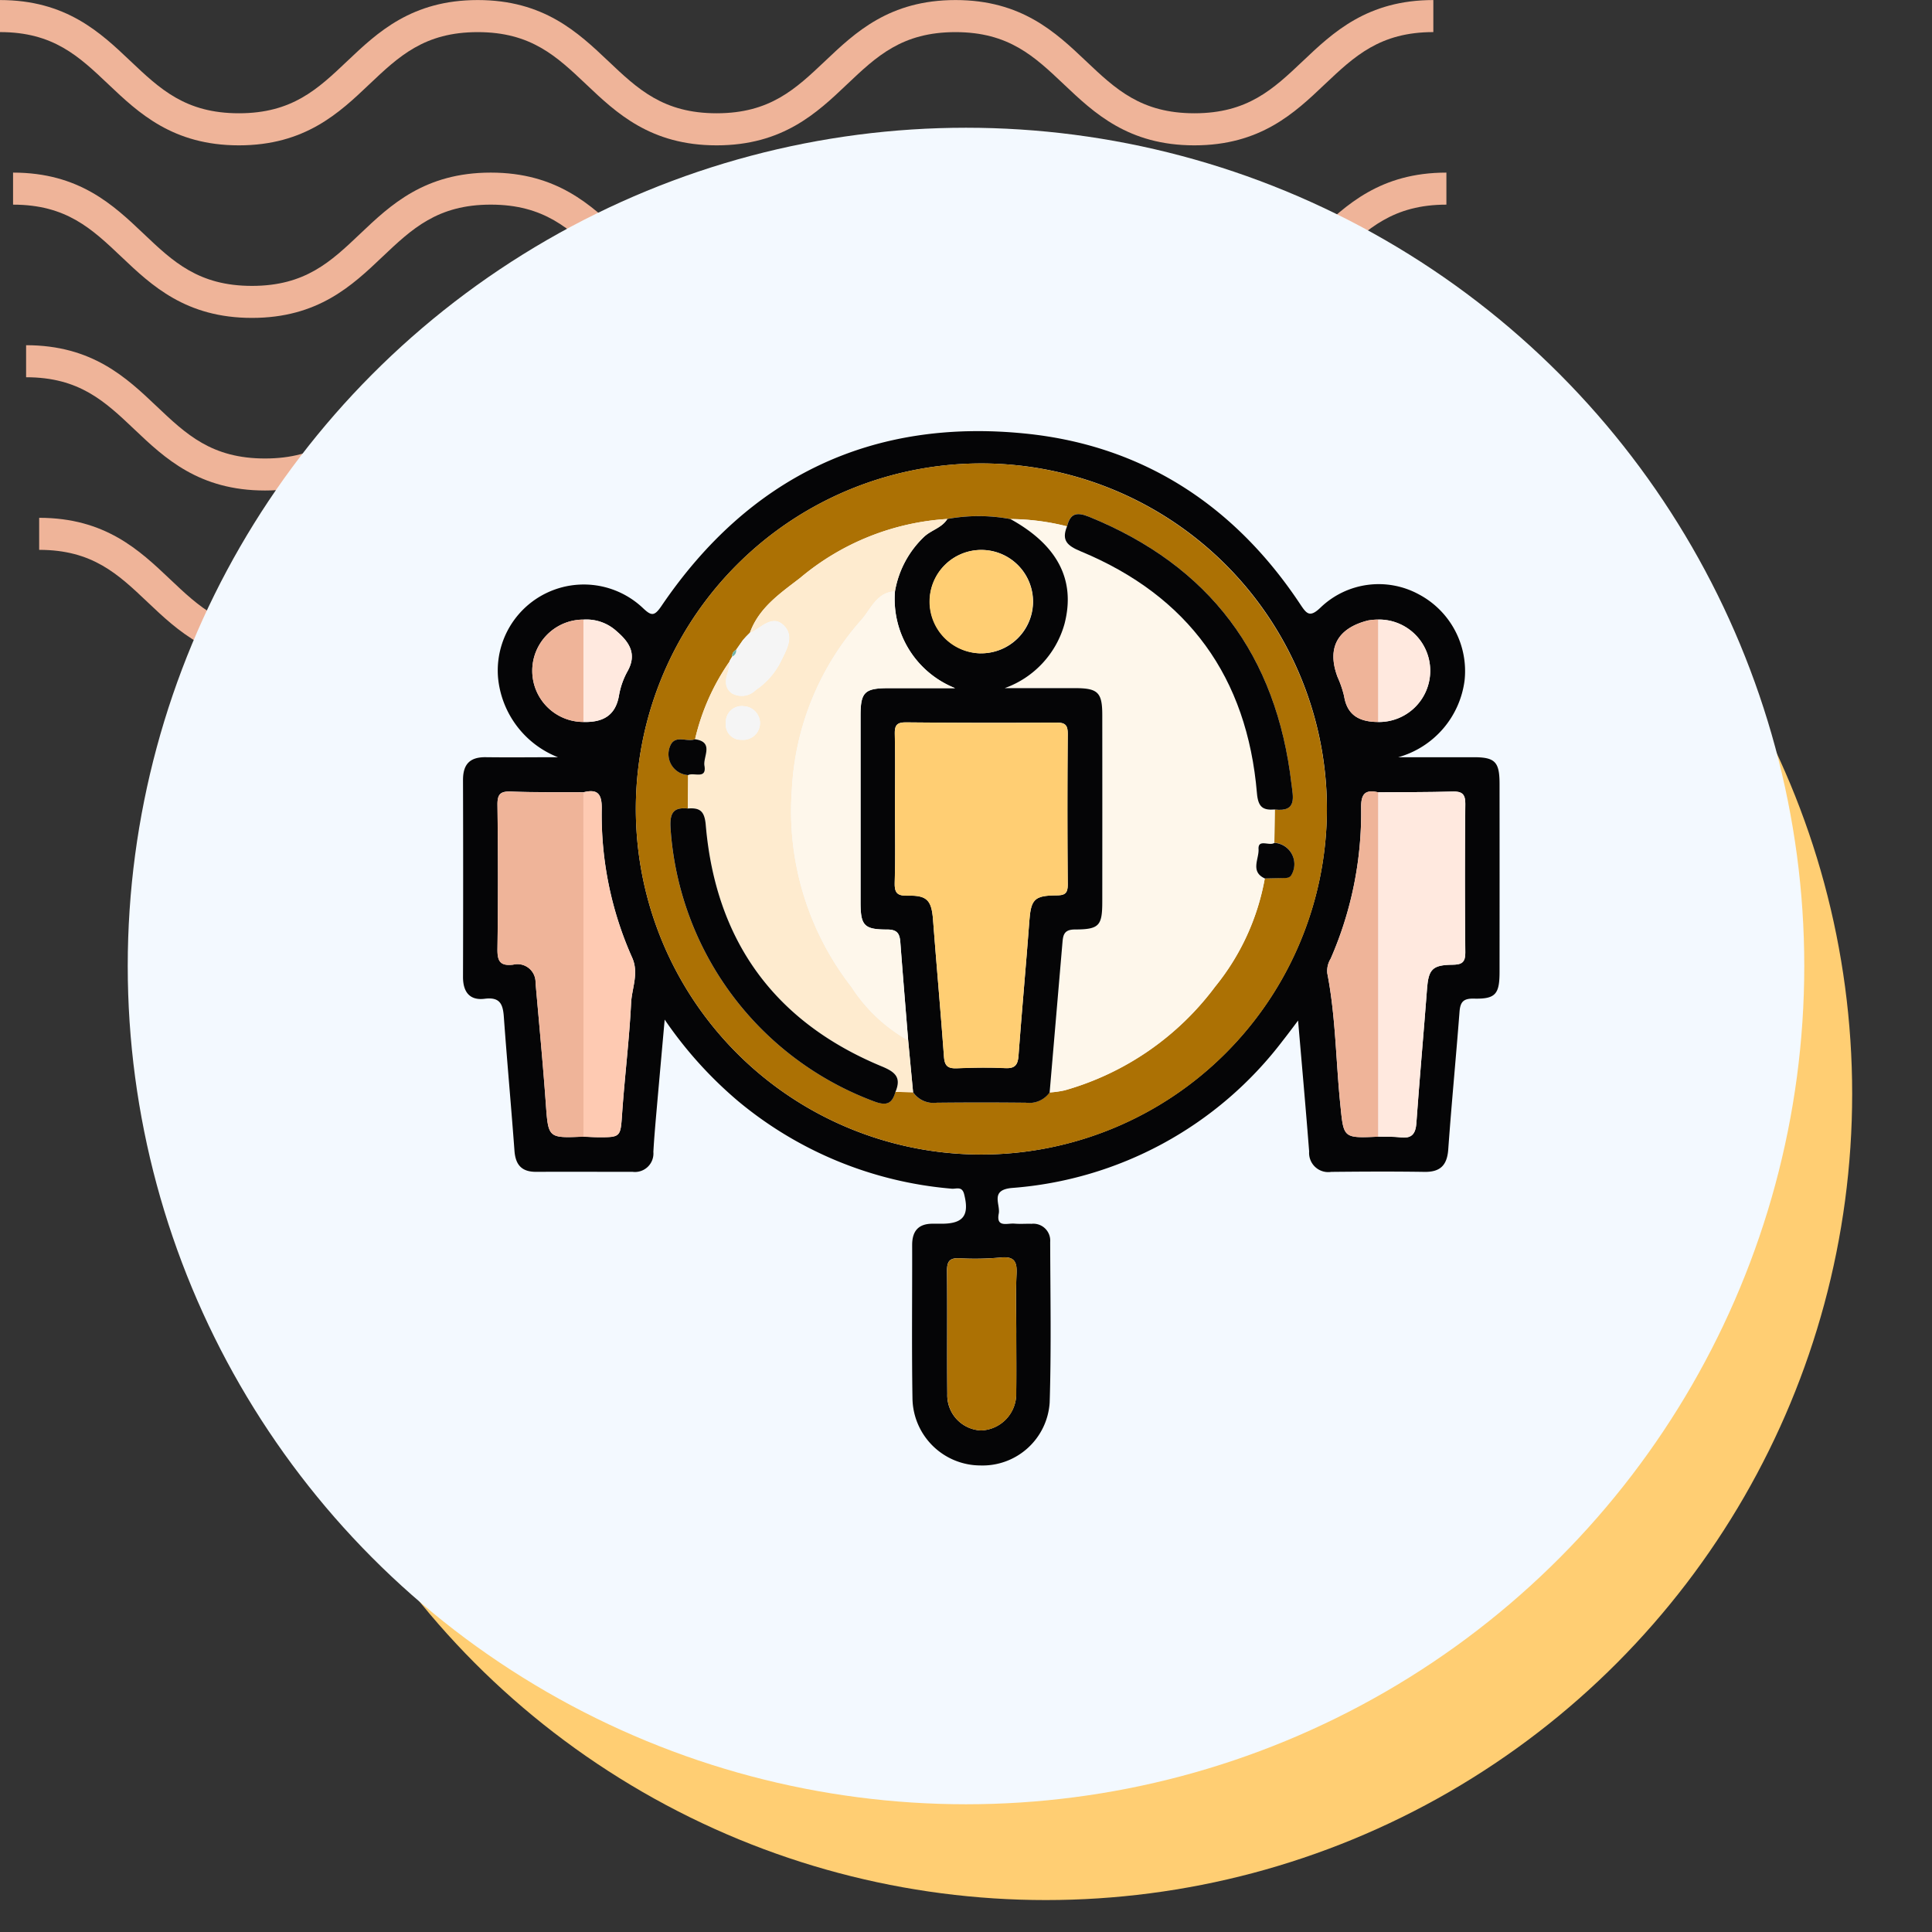 <svg xmlns="http://www.w3.org/2000/svg" xmlns:xlink="http://www.w3.org/1999/xlink" width="121" height="121" viewBox="0 0 121 121">
  <rect x="0" y="0" width="121" height="121" fill="#333333" stroke="none"/>
  <defs>
    <clipPath id="clip-path">
      <rect id="Rectángulo_400938" data-name="Rectángulo 400938" width="121" height="121" transform="translate(0 0)" fill="none"/>
    </clipPath>
    <clipPath id="clip-path-2">
      <rect id="Rectángulo_401073" data-name="Rectángulo 401073" width="92.219" height="41.532" fill="#efb499"/>
    </clipPath>
  </defs>
  <g id="Grupo_1119980" data-name="Grupo 1119980" transform="translate(-388 -4872)">
    <g id="Grupo_1105095" data-name="Grupo 1105095" transform="translate(0.332 -1141)">
      <rect id="Rectángulo_401103" data-name="Rectángulo 401103" width="121" height="121" transform="translate(387.668 6013)" fill="none"/>
      <g id="Grupo_1099348" data-name="Grupo 1099348" transform="translate(387.668 6013)">
        <g id="Grupo_1099282" data-name="Grupo 1099282">
          <g id="Grupo_1099281" data-name="Grupo 1099281" clip-path="url(#clip-path-2)">
            <path id="Trazado_873375" data-name="Trazado 873375" d="M74.8,9.1c-4.139,0-6.28-2.03-8.17-3.821-1.855-1.756-3.452-3.274-6.792-3.274s-4.937,1.517-6.792,3.274C51.161,7.072,49.023,9.1,44.881,9.1s-6.28-2.03-8.169-3.821C34.857,3.525,33.26,2.007,29.92,2.007s-4.937,1.517-6.789,3.274C21.241,7.072,19.1,9.1,14.962,9.1S8.679,7.072,6.789,5.281C4.937,3.525,3.34,2.007,0,2.007V0C4.139,0,6.28,2.033,8.17,3.821c1.855,1.759,3.452,3.274,6.792,3.274S19.9,5.58,21.75,3.824C23.637,2.033,25.781,0,29.92,0s6.283,2.033,8.17,3.821c1.855,1.759,3.452,3.274,6.792,3.274s4.937-1.514,6.792-3.274C53.56,2.033,55.7,0,59.843,0s6.283,2.033,8.17,3.821C69.867,5.58,71.464,7.094,74.8,7.094S79.742,5.58,81.6,3.821C83.483,2.033,85.624,0,89.766,0V2.007c-3.34,0-4.937,1.517-6.792,3.274C81.084,7.072,78.943,9.1,74.8,9.1" transform="translate(2.453 32.43)" fill="#efb499"/>
            <path id="Trazado_873376" data-name="Trazado 873376" d="M74.8,9.1c-4.139,0-6.283-2.03-8.17-3.824-1.855-1.756-3.452-3.27-6.792-3.27s-4.937,1.514-6.792,3.27C51.164,7.072,49.023,9.1,44.881,9.1s-6.283-2.03-8.17-3.824c-1.855-1.756-3.452-3.27-6.792-3.27s-4.937,1.517-6.789,3.27C21.241,7.072,19.1,9.1,14.962,9.1S8.679,7.072,6.789,5.278C4.937,3.522,3.34,2.007,0,2.007V0C4.139,0,6.283,2.03,8.17,3.821c1.855,1.759,3.452,3.274,6.792,3.274S19.9,5.58,21.75,3.821C23.637,2.03,25.781,0,29.92,0S36.2,2.03,38.093,3.821c1.852,1.759,3.449,3.274,6.789,3.274s4.937-1.514,6.792-3.274C53.56,2.03,55.7,0,59.843,0s6.283,2.03,8.17,3.821C69.867,5.58,71.464,7.094,74.8,7.094S79.742,5.58,81.6,3.821C83.486,2.03,85.627,0,89.769,0V2.007c-3.34,0-4.94,1.517-6.8,3.27C81.084,7.072,78.943,9.1,74.8,9.1" transform="translate(1.635 21.62)" fill="#efb499"/>
            <path id="Trazado_873377" data-name="Trazado 873377" d="M74.8,9.1c-4.139,0-6.283-2.03-8.169-3.824-1.855-1.756-3.452-3.27-6.792-3.27s-4.937,1.514-6.792,3.27C51.164,7.072,49.02,9.1,44.881,9.1s-6.283-2.03-8.17-3.824c-1.855-1.756-3.452-3.27-6.792-3.27s-4.937,1.517-6.789,3.27C21.241,7.072,19.1,9.1,14.962,9.1S8.678,7.072,6.789,5.278C4.937,3.522,3.34,2.007,0,2.007V0C4.139,0,6.283,2.03,8.169,3.821c1.851,1.759,3.452,3.274,6.792,3.274S19.9,5.58,21.75,3.821C23.637,2.03,25.781,0,29.92,0S36.2,2.03,38.093,3.821c1.852,1.759,3.449,3.274,6.789,3.274s4.937-1.514,6.792-3.274C53.56,2.03,55.7,0,59.843,0s6.283,2.03,8.17,3.821C69.867,5.58,71.464,7.094,74.8,7.094S79.742,5.58,81.6,3.821C83.486,2.03,85.624,0,89.769,0V2.007c-3.34,0-4.941,1.517-6.8,3.27C81.084,7.072,78.943,9.1,74.8,9.1" transform="translate(0.818 10.81)" fill="#efb499"/>
            <path id="Trazado_873378" data-name="Trazado 873378" d="M74.8,9.1c-4.139,0-6.28-2.03-8.17-3.821-1.855-1.756-3.452-3.27-6.792-3.27s-4.937,1.514-6.789,3.27C51.164,7.069,49.023,9.1,44.881,9.1s-6.28-2.03-8.169-3.821c-1.855-1.756-3.452-3.27-6.792-3.27s-4.937,1.514-6.789,3.267C21.245,7.069,19.1,9.1,14.962,9.1S8.678,7.069,6.789,5.278C4.937,3.522,3.34,2.007,0,2.007V0C4.139,0,6.283,2.03,8.17,3.821c1.855,1.756,3.452,3.27,6.792,3.27S19.9,5.577,21.75,3.821C23.64,2.03,25.781,0,29.92,0s6.28,2.03,8.173,3.821c1.852,1.756,3.449,3.27,6.789,3.27s4.937-1.514,6.792-3.27C53.563,2.03,55.7,0,59.843,0s6.28,2.03,8.17,3.821c1.855,1.756,3.452,3.27,6.792,3.27s4.937-1.514,6.792-3.27C83.486,2.03,85.627,0,89.769,0V2.007c-3.344,0-4.941,1.514-6.8,3.27C81.084,7.069,78.943,9.1,74.8,9.1" transform="translate(0 0.003)" fill="#efb499"/>
          </g>
        </g>
      </g>
      <circle id="Elipse_11504" data-name="Elipse 11504" cx="50.5" cy="50.5" r="50.5" transform="translate(402.668 6031)" fill="#ffce73"/>
      <circle id="Elipse_11503" data-name="Elipse 11503" cx="52.5" cy="52.5" r="52.5" transform="translate(395.668 6021)" fill="#f3f9ff"/>
    </g>
    <g id="Grupo_1105098" data-name="Grupo 1105098" transform="translate(414.941 4897.804)">
      <rect id="Rectángulo_401104" data-name="Rectángulo 401104" width="68" height="69" transform="translate(0.059 -0.804)" fill="none"/>
      <g id="Grupo_1105111" data-name="Grupo 1105111" transform="translate(-831.347 -1054.506)">
        <path id="Trazado_897215" data-name="Trazado 897215" d="M839.349,1076.126a5.956,5.956,0,0,1-3.751-4.99,5.388,5.388,0,0,1,9.044-4.38c.557.533.739.565,1.2-.115,5.49-8.083,13.188-11.781,22.857-10.777,7.3.758,13.028,4.5,17.114,10.642.422.635.61.922,1.33.216a5.257,5.257,0,0,1,6.116-.8,5.437,5.437,0,0,1,2.874,5.383,5.753,5.753,0,0,1-4.154,4.821c1.573,0,3.147,0,4.72,0,1.341,0,1.622.29,1.623,1.661q.005,5.895,0,11.789c0,1.391-.255,1.7-1.6,1.669-.672-.018-.859.212-.907.827-.221,2.873-.5,5.743-.706,8.617-.071.985-.491,1.422-1.488,1.407-1.946-.03-3.894-.02-5.841,0a1.2,1.2,0,0,1-1.383-1.278c-.206-2.65-.445-5.3-.693-8.2-.4.532-.684.914-.978,1.285a23.511,23.511,0,0,1-16.941,9.2c-1.4.126-.713,1.02-.828,1.606-.176.9.549.59.978.628.358.031.721,0,1.081.011a1.057,1.057,0,0,1,1.162,1.137c.01,3.353.074,6.708-.032,10.058a4.211,4.211,0,0,1-4.352,3.939,4.264,4.264,0,0,1-4.24-4.182c-.053-3.208-.012-6.417-.02-9.626,0-.89.409-1.342,1.308-1.331.18,0,.361,0,.541,0,1.368,0,1.745-.529,1.405-1.857-.132-.513-.5-.312-.772-.337a24.024,24.024,0,0,1-13.366-5.47,25.468,25.468,0,0,1-4.616-5.12c-.181,2.028-.347,3.865-.508,5.7-.075.861-.152,1.723-.2,2.586a1.157,1.157,0,0,1-1.3,1.248c-2.019,0-4.038-.008-6.057,0-.9,0-1.278-.447-1.342-1.32-.207-2.8-.465-5.6-.667-8.4-.058-.8-.257-1.239-1.2-1.119s-1.359-.433-1.356-1.371q.018-6.165,0-12.33c0-1,.44-1.444,1.439-1.427C836.346,1076.145,837.848,1076.126,839.349,1076.126Zm51.368-8.621a3.9,3.9,0,0,0-.634.057c-1.923.487-2.585,1.723-1.91,3.534a6.593,6.593,0,0,1,.414,1.211c.2,1.24,1.017,1.606,2.128,1.613a3.208,3.208,0,1,0,0-6.415Zm-49.77,0a3.206,3.206,0,1,0,0,6.412c1.172.031,2-.361,2.225-1.651a4.81,4.81,0,0,1,.532-1.517c.617-1.094.106-1.841-.681-2.516A2.8,2.8,0,0,0,840.947,1067.508Zm49.771,32.385c.468.012.94-.011,1.4.045.7.084.945-.215.994-.894.2-2.8.453-5.6.666-8.4.092-1.218.326-1.5,1.579-1.517.58-.006.825-.124.819-.77q-.045-4.651,0-9.3c.006-.634-.218-.794-.811-.778-1.549.044-3.1.035-4.649.047-.846-.194-1.078.135-1.064.991a22.762,22.762,0,0,1-1.909,9.433,1.459,1.459,0,0,0-.209.918c.523,2.686.534,5.427.807,8.14C888.563,1099.98,888.483,1099.988,890.717,1099.892Zm-49.769-21.572c-1.514-.01-3.029.014-4.542-.044-.668-.025-.852.169-.844.84.037,2.993.042,5.986,0,8.979-.011.771.129,1.126.985,1.022a1.131,1.131,0,0,1,1.4,1.133c.22,2.512.46,5.023.641,7.538.158,2.2.128,2.2,2.362,2.1.287.012.574.033.862.034,1.5.009,1.453,0,1.561-1.526.161-2.295.445-4.581.559-6.877.046-.937.5-1.861.069-2.835a21.911,21.911,0,0,1-1.908-9.324C842.106,1078.454,841.862,1078.088,840.948,1078.321Zm46.561,1.106a21.641,21.641,0,1,0-21.619,21.585A21.673,21.673,0,0,0,887.509,1079.426Zm-19.455,32.75c0-1.226-.045-2.454.016-3.677.039-.774-.136-1.125-.992-1.038a17.575,17.575,0,0,1-2.592.046c-.648-.03-.777.239-.771.821.025,2.56-.005,5.12.018,7.68a2.206,2.206,0,0,0,2.115,2.283,2.285,2.285,0,0,0,2.2-2.33C868.069,1114.7,868.054,1113.438,868.054,1112.176Z" fill="#050506"/>
        <path id="Trazado_897216" data-name="Trazado 897216" d="M926.666,1086.759a21.641,21.641,0,1,1-21.5-21.7A21.674,21.674,0,0,1,926.666,1086.759Zm-36.351-10.878-.218.242-.43.617a.415.415,0,0,0-.247.416l0,.008-.156.266.009.01a14.086,14.086,0,0,0-2.178,4.893c-.484.184-1.143-.249-1.487.279a1.313,1.313,0,0,0,1.053,1.966q-.009,1.046-.018,2.091c-.872-.087-1.127.25-1.091,1.162a19.64,19.64,0,0,0,12.8,17.2c.8.284,1.092.075,1.292-.615l1.1.027a1.556,1.556,0,0,0,1.483.652q2.789-.031,5.58,0a1.566,1.566,0,0,0,1.487-.642,6.185,6.185,0,0,0,.951-.133,17.8,17.8,0,0,0,9.42-6.493,14.893,14.893,0,0,0,3.11-6.778c.39-.009.779-.015,1.169-.029.2-.008.406.008.525-.245a1.336,1.336,0,0,0-1.094-1.961q.015-1.042.029-2.084c1.419.181,1.13-.82,1.042-1.582-.934-8.071-5.12-13.678-12.682-16.75-.8-.325-1.172-.191-1.375.6a14.721,14.721,0,0,0-3.547-.456,10.849,10.849,0,0,0-3.953-.005,15.848,15.848,0,0,0-9.222,3.7c-1.226.948-2.578,1.852-3.144,3.435l0,0-.221.222Z" transform="translate(-39.157 -7.333)" fill="#ac7104"/>
        <path id="Trazado_897217" data-name="Trazado 897217" d="M848.743,1181.577c-2.235.093-2.2.091-2.362-2.1-.181-2.515-.422-5.026-.641-7.538a1.13,1.13,0,0,0-1.4-1.133c-.856.1-1-.251-.985-1.022.044-2.992.039-5.986,0-8.979-.008-.67.176-.865.844-.84,1.512.058,3.027.034,4.542.044Q848.744,1170.791,848.743,1181.577Z" transform="translate(-7.795 -81.684)" fill="#efb499"/>
        <path id="Trazado_897218" data-name="Trazado 897218" d="M1098.114,1160c1.55-.012,3.1,0,4.649-.047.594-.017.818.143.811.778q-.044,4.651,0,9.3c.006.646-.239.764-.819.77-1.253.014-1.486.3-1.579,1.517-.213,2.8-.465,5.6-.666,8.4-.049.679-.292.979-.995.894-.463-.055-.935-.032-1.4-.045Q1098.114,1170.785,1098.114,1160Z" transform="translate(-207.396 -81.678)" fill="#ffe9df"/>
        <path id="Trazado_897219" data-name="Trazado 897219" d="M1086.536,1159.979q0,10.785,0,21.571c-2.235.1-2.155.088-2.375-2.089-.274-2.713-.284-5.454-.807-8.14a1.459,1.459,0,0,1,.209-.918,22.762,22.762,0,0,0,1.909-9.433C1085.458,1160.114,1085.69,1159.785,1086.536,1159.979Z" transform="translate(-195.818 -81.658)" fill="#efb499"/>
        <path id="Trazado_897220" data-name="Trazado 897220" d="M868.242,1181.5q0-10.786,0-21.572c.913-.233,1.157.134,1.142,1.044a21.909,21.909,0,0,0,1.909,9.324c.431.974-.023,1.9-.07,2.835-.114,2.3-.4,4.583-.559,6.877-.107,1.531-.065,1.535-1.561,1.526C868.816,1181.53,868.529,1181.509,868.242,1181.5Z" transform="translate(-27.294 -81.604)" fill="#fecab2"/>
        <path id="Trazado_897221" data-name="Trazado 897221" d="M977.736,1299.434c0,1.262.015,2.524,0,3.786a2.285,2.285,0,0,1-2.2,2.33,2.206,2.206,0,0,1-2.115-2.283c-.024-2.56.007-5.12-.018-7.68-.006-.583.123-.851.771-.821a17.557,17.557,0,0,0,2.592-.046c.856-.087,1.031.263.992,1.037C977.691,1296.979,977.736,1298.208,977.736,1299.434Z" transform="translate(-109.682 -187.258)" fill="#ac7104"/>
        <path id="Trazado_897222" data-name="Trazado 897222" d="M856.622,1116.641a3.206,3.206,0,1,1,0-6.412Q856.623,1113.435,856.622,1116.641Z" transform="translate(-15.675 -42.721)" fill="#efb499"/>
        <path id="Trazado_897223" data-name="Trazado 897223" d="M1098.109,1110.215a3.208,3.208,0,1,1,0,6.415Q1098.109,1113.423,1098.109,1110.215Z" transform="translate(-207.392 -42.71)" fill="#ffe9df"/>
        <path id="Trazado_897224" data-name="Trazado 897224" d="M868.235,1116.615q0-3.206,0-6.412a2.8,2.8,0,0,1,2.076.727c.787.675,1.3,1.422.681,2.516a4.8,4.8,0,0,0-.532,1.517C870.237,1116.254,869.407,1116.646,868.235,1116.615Z" transform="translate(-27.288 -42.695)" fill="#ffe9df"/>
        <path id="Trazado_897225" data-name="Trazado 897225" d="M1087.977,1110.215q0,3.207,0,6.415c-1.111-.007-1.93-.372-2.129-1.613a6.594,6.594,0,0,0-.414-1.211c-.675-1.812-.013-3.047,1.91-3.534A3.927,3.927,0,0,1,1087.977,1110.215Z" transform="translate(-197.26 -42.71)" fill="#efb499"/>
        <path id="Trazado_897226" data-name="Trazado 897226" d="M1006.378,1103.547a14.892,14.892,0,0,1-3.11,6.779,17.8,17.8,0,0,1-9.42,6.493,6.157,6.157,0,0,1-.95.133q.4-4.678.8-9.355c.041-.48.084-.851.783-.852,1.536,0,1.713-.238,1.713-1.768q0-5.832,0-11.665c0-1.416-.273-1.679-1.712-1.682-1.465,0-2.93,0-4.4,0a5.978,5.978,0,0,0,3.745-4.019c.718-2.748-.43-4.942-3.386-6.57a14.75,14.75,0,0,1,3.546.456c-.363.889.017,1.218.869,1.572,6.734,2.8,10.412,7.887,11.024,15.138.075.893.384,1.08,1.123,1.024q-.015,1.042-.029,2.084c-.307.231-1.036-.274-.994.4C1006.02,1102.32,1005.449,1103.124,1006.378,1103.547Z" transform="translate(-122.757 -19.829)" fill="#fef7eb"/>
        <path id="Trazado_897227" data-name="Trazado 897227" d="M957.763,1080.452c2.956,1.628,4.1,3.822,3.386,6.57a5.978,5.978,0,0,1-3.745,4.019c1.465,0,2.931,0,4.4,0,1.44,0,1.711.267,1.712,1.682q.006,5.832,0,11.665c0,1.53-.178,1.764-1.714,1.768-.7,0-.742.372-.783.852q-.4,4.677-.8,9.355a1.567,1.567,0,0,1-1.487.642q-2.789-.03-5.58,0a1.557,1.557,0,0,1-1.483-.652q-.154-1.626-.308-3.252c-.165-2.045-.336-4.09-.49-6.136-.04-.536-.179-.809-.825-.807-1.455,0-1.666-.255-1.667-1.712q0-5.84,0-11.681c0-1.482.253-1.722,1.781-1.725q2.068,0,4.137,0a6.007,6.007,0,0,1-3.763-6.062,6.147,6.147,0,0,1,1.85-3.441c.449-.405,1.095-.545,1.43-1.091A10.847,10.847,0,0,1,957.763,1080.452Zm-7.23,18.1c0,1.548.034,3.1-.016,4.645-.021.656.141.858.823.84,1.215-.032,1.485.307,1.577,1.508.219,2.87.477,5.737.687,8.608.042.574.277.716.812.694,1.007-.042,2.018-.059,3.024-.009.625.03.789-.216.831-.79.207-2.8.465-5.594.675-8.392.1-1.371.3-1.625,1.671-1.637.537,0,.744-.1.738-.7q-.046-4.7,0-9.4c0-.561-.148-.727-.717-.723q-4.7.034-9.4-.013c-.572-.006-.729.164-.716.724C950.557,1095.459,950.533,1097.008,950.533,1098.556Zm5.375-9.694a3.237,3.237,0,1,0-3.2-3.258A3.274,3.274,0,0,0,955.908,1088.862Z" transform="translate(-90.075 -19.241)" fill="#050506"/>
        <path id="Trazado_897228" data-name="Trazado 897228" d="M914.677,1081.12c-.336.547-.981.686-1.43,1.091a6.147,6.147,0,0,0-1.85,3.441c-1.164.065-1.5,1.118-2.122,1.81a17.29,17.29,0,0,0-4.335,10.663,17.9,17.9,0,0,0,3.732,12.3,10.12,10.12,0,0,0,3.552,3.349l.308,3.252-1.1-.026c.364-.875.03-1.229-.843-1.591-6.737-2.788-10.42-7.876-11.039-15.127-.076-.891-.38-1.088-1.124-1.031q.009-1.046.018-2.092c.353-.194,1.177.3,1.024-.59-.1-.561.624-1.482-.59-1.655a14.085,14.085,0,0,1,2.178-4.893,3.331,3.331,0,0,1-.1.634c-.185.512-.243,1.035.228,1.376a1.238,1.238,0,0,0,1.5-.2,4.67,4.67,0,0,0,1.555-1.759c.362-.74.893-1.6.2-2.287s-1.376.089-2.017.43a.487.487,0,0,1-.1.029c.566-1.583,1.917-2.487,3.144-3.435A15.848,15.848,0,0,1,914.677,1081.12Zm-11.729,12.794a1.068,1.068,0,0,0-1.017-1.068.991.991,0,0,0-1.12,1.045.942.942,0,0,0,.977,1.058A1.055,1.055,0,0,0,902.947,1093.914Z" transform="translate(-50.942 -19.915)" fill="#feebcf"/>
        <path id="Trazado_897229" data-name="Trazado 897229" d="M1020.644,1098.222c-.739.056-1.048-.131-1.123-1.024-.612-7.252-4.29-12.343-11.024-15.139-.852-.354-1.232-.683-.868-1.572.2-.79.575-.923,1.375-.6,7.562,3.073,11.748,8.679,12.682,16.75C1021.774,1097.4,1022.063,1098.4,1020.644,1098.222Z" transform="translate(-136.394 -18.822)" fill="#050506"/>
        <path id="Trazado_897230" data-name="Trazado 897230" d="M894.466,1164.821c.744-.057,1.048.141,1.124,1.031.619,7.251,4.3,12.339,11.039,15.127.873.361,1.206.715.843,1.59-.2.69-.5.9-1.292.615a19.64,19.64,0,0,1-12.8-17.2C893.339,1165.07,893.595,1164.733,894.466,1164.821Z" transform="translate(-46.983 -85.483)" fill="#050506"/>
        <path id="Trazado_897231" data-name="Trazado 897231" d="M910.966,1111.423a.488.488,0,0,0,.1-.029c.641-.342,1.33-1.1,2.017-.43s.166,1.547-.2,2.287a4.668,4.668,0,0,1-1.555,1.759,1.238,1.238,0,0,1-1.5.2c-.471-.342-.413-.865-.228-1.377a3.336,3.336,0,0,0,.1-.634l-.009-.01.156-.266,0-.008a.4.4,0,0,0,.247-.416l.43-.617.218-.242-.005.006.221-.222Z" transform="translate(-59.597 -43.086)" fill="#f5f5f5"/>
        <path id="Trazado_897232" data-name="Trazado 897232" d="M894.436,1144.84c1.214.173.493,1.094.59,1.655.153.886-.671.4-1.024.59a1.312,1.312,0,0,1-1.053-1.965C893.294,1144.591,893.952,1145.024,894.436,1144.84Z" transform="translate(-46.501 -69.839)" fill="#050506"/>
        <path id="Trazado_897233" data-name="Trazado 897233" d="M1063.4,1177.017c-.929-.424-.357-1.228-.394-1.83-.041-.679.688-.174.994-.4a1.336,1.336,0,0,1,1.093,1.961c-.119.253-.32.237-.525.245C1064.178,1177,1063.788,1177.008,1063.4,1177.017Z" transform="translate(-179.778 -93.298)" fill="#050506"/>
        <path id="Trazado_897234" data-name="Trazado 897234" d="M911.516,1119a.4.4,0,0,1-.247.416A.415.415,0,0,1,911.516,1119Z" transform="translate(-61.005 -49.597)" fill="#70b2a5"/>
        <path id="Trazado_897235" data-name="Trazado 897235" d="M915.6,1114.037l-.221.222Z" transform="translate(-64.221 -45.705)" fill="#70b2a5"/>
        <path id="Trazado_897236" data-name="Trazado 897236" d="M914.612,1115.037l-.218.242Z" transform="translate(-63.453 -46.488)" fill="#70b2a5"/>
        <path id="Trazado_897237" data-name="Trazado 897237" d="M910.686,1120.961l-.156.266Z" transform="translate(-60.426 -51.13)" fill="#70b2a5"/>
        <path id="Trazado_897238" data-name="Trazado 897238" d="M958.287,1145.335c0-1.548.023-3.1-.012-4.645-.013-.56.144-.73.716-.724q4.7.047,9.4.013c.569,0,.722.162.717.723q-.038,4.7,0,9.4c.006.6-.2.7-.738.7-1.375.011-1.569.266-1.671,1.637-.209,2.8-.468,5.594-.675,8.392-.042.575-.207.821-.831.79-1.006-.049-2.017-.032-3.024.01-.535.022-.77-.12-.812-.694-.211-2.871-.468-5.738-.687-8.608-.092-1.2-.362-1.54-1.577-1.508-.682.018-.844-.184-.823-.84C958.321,1148.433,958.286,1146.884,958.287,1145.335Z" transform="translate(-97.829 -66.02)" fill="#ffce73"/>
        <path id="Trazado_897239" data-name="Trazado 897239" d="M935.632,1130.176a10.12,10.12,0,0,1-3.552-3.349,17.9,17.9,0,0,1-3.732-12.3,17.29,17.29,0,0,1,4.335-10.664c.622-.692.958-1.745,2.122-1.81a6.007,6.007,0,0,0,3.763,6.062q-2.068,0-4.137,0c-1.529,0-1.78.243-1.781,1.725q0,5.841,0,11.681c0,1.457.212,1.717,1.667,1.712.646,0,.785.271.825.807C935.3,1126.086,935.467,1128.13,935.632,1130.176Z" transform="translate(-74.35 -36.315)" fill="#fef7eb"/>
        <path id="Trazado_897240" data-name="Trazado 897240" d="M971.583,1096.568a3.237,3.237,0,1,1,3.262-3.21A3.259,3.259,0,0,1,971.583,1096.568Z" transform="translate(-105.75 -26.947)" fill="#ffce73"/>
        <path id="Trazado_897241" data-name="Trazado 897241" d="M911.576,1136.34a1.055,1.055,0,0,1-1.16,1.035.941.941,0,0,1-.977-1.058.991.991,0,0,1,1.12-1.045A1.068,1.068,0,0,1,911.576,1136.34Z" transform="translate(-59.571 -62.34)" fill="#f5f5f5"/>
      </g>
    </g>
  </g>
</svg>
